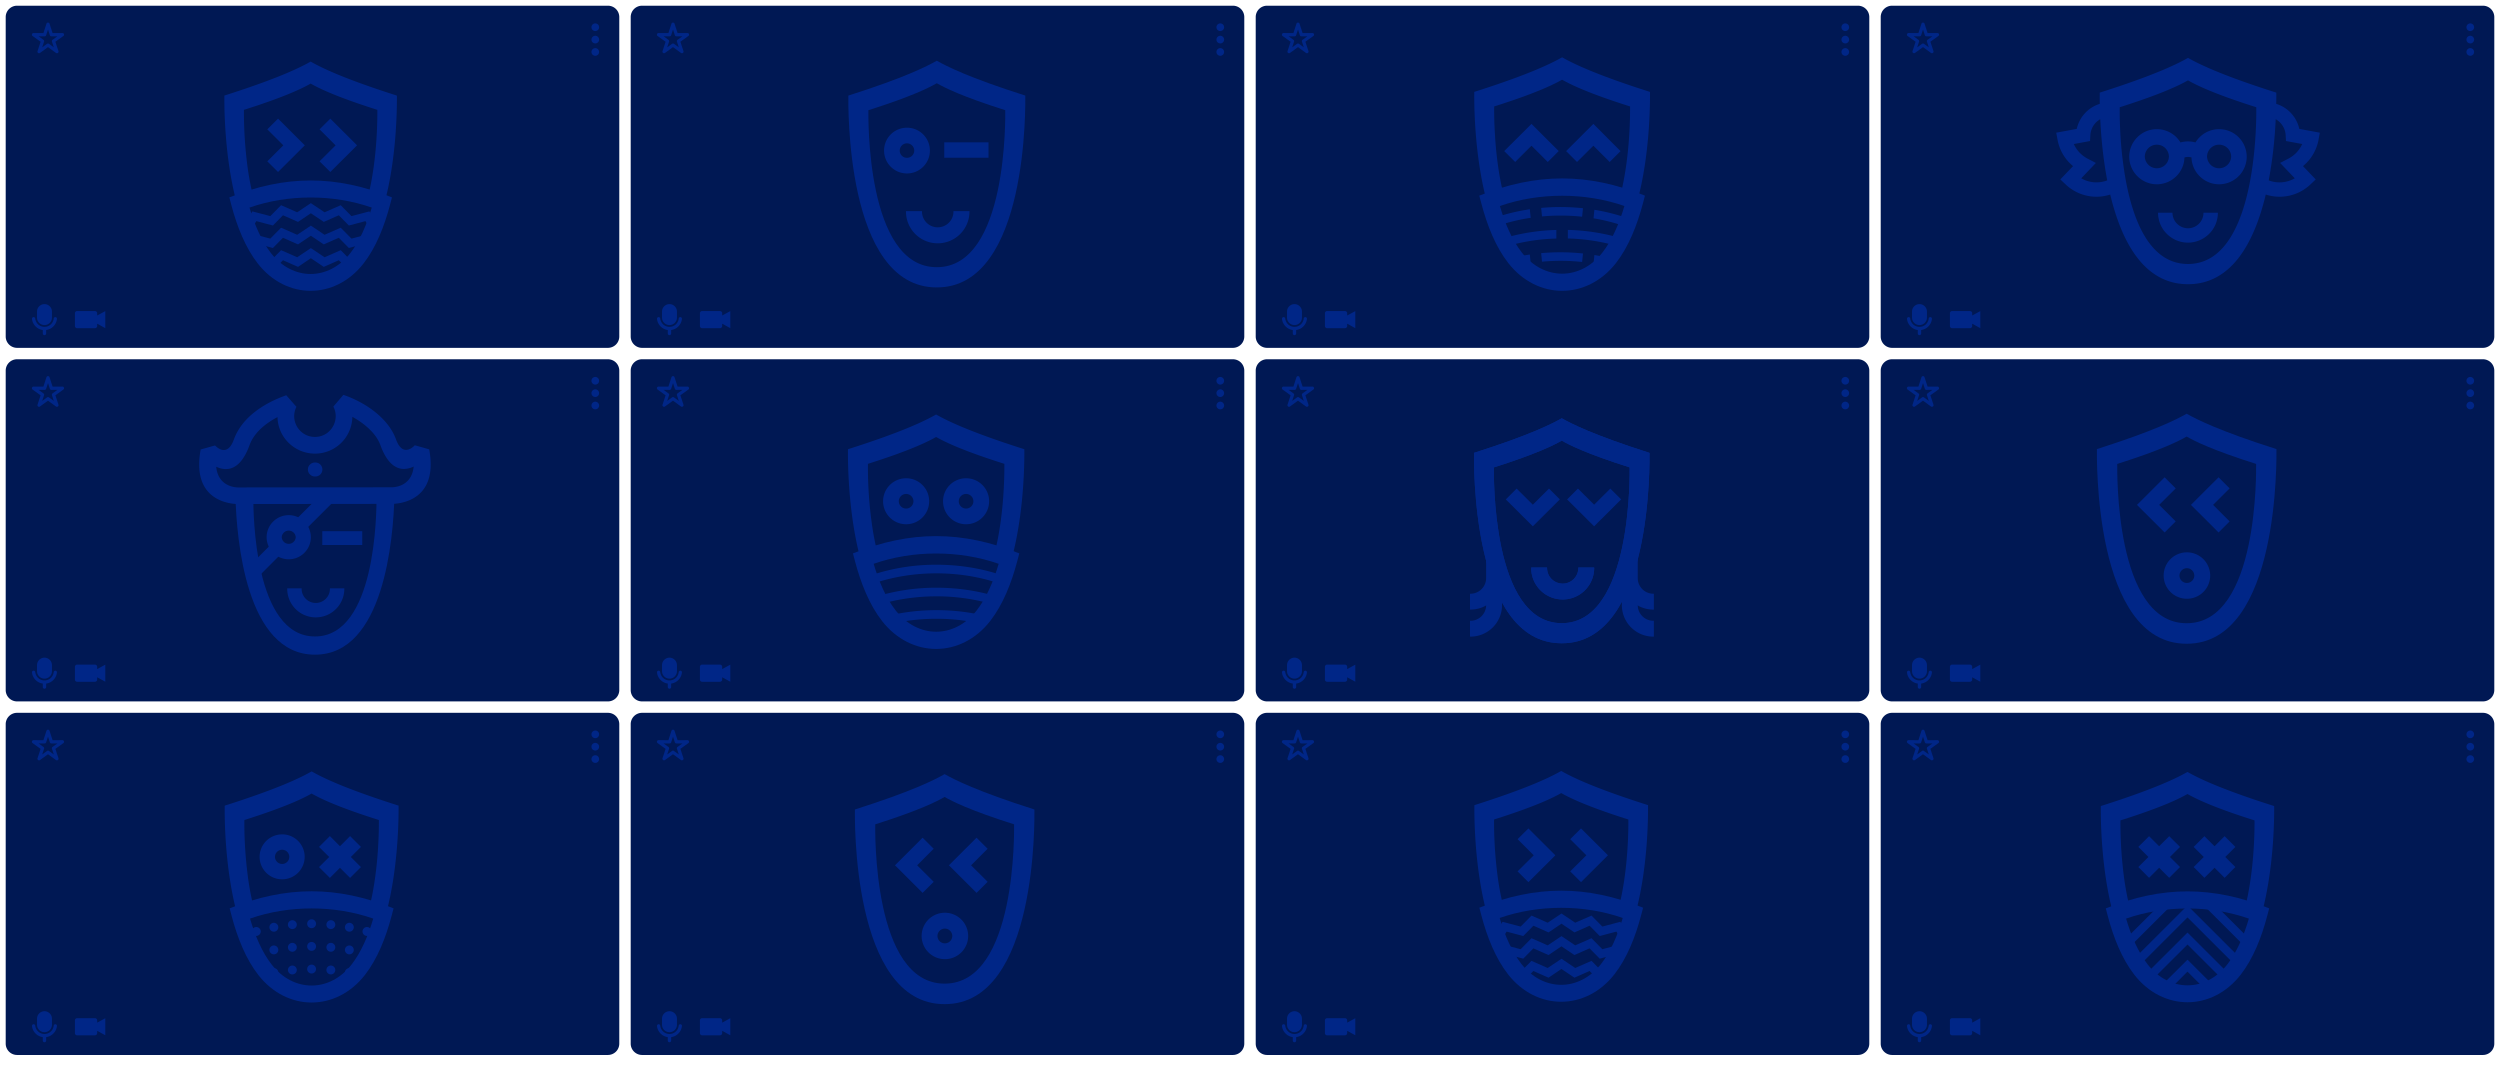 <svg version="1.1" id="Layer_1" xmlns="http://www.w3.org/2000/svg" x="0" y="0" width="2192" height="934" xml:space="preserve"><style>.st0,.st1{fill-rule:evenodd;clip-rule:evenodd;fill:#001854}.st1{fill:#002687}.st2{fill:#001854}.st3{fill:#002687}</style><path class="st0" d="M533.03 305H14.97A9.98 9.98 0 015 295.03V14.97C5 9.47 9.47 5 14.97 5h518.05a9.97 9.97 0 019.97 9.97v280.05a9.97 9.97 0 01-9.96 9.98z"/><path class="st1" d="M521.96 20.51c1.83 0 3.34 1.51 3.34 3.37s-1.52 3.34-3.34 3.34c-1.86 0-3.37-1.48-3.37-3.34s1.51-3.37 3.37-3.37zm0 21.69a3.37 3.37 0 013.34 3.37 3.35 3.35 0 01-3.34 3.34 3.35 3.35 0 01-3.37-3.34 3.38 3.38 0 013.37-3.37zm0-10.84c1.83 0 3.34 1.51 3.34 3.37s-1.52 3.34-3.34 3.34c-1.86 0-3.37-1.48-3.37-3.34s1.51-3.37 3.37-3.37z"/><path class="st2" d="M43.7 30.85l-1.6-4.99-1.6 4.88a1.42 1.42 0 01-1.37 1.11l-5.29-.03 4.2 3.05c.54.34.8 1 .6 1.63l-1.66 5.02 4.17-3.03a1.42 1.42 0 011.77-.09l4.26 3.11-1.6-4.94a1.4 1.4 0 01.49-1.68l4.26-3.08-5.12.03a1.45 1.45 0 01-1.51-.99z"/><path class="st3" d="M54.76 28.97L46.1 29l-2.63-8.11a1.38 1.38 0 00-.94-1.03 1.43 1.43 0 00-1.8.91L38.07 29l-8.52-.03c-.49-.03-.97.17-1.29.6-.46.63-.31 1.51.31 2h.03l7 5.05-2.66 8.13c-.2.43-.14.94.17 1.34.46.66 1.34.8 1.97.31l7-5.08 6.86 4.99c.37.34.91.46 1.4.29a1.4 1.4 0 00.91-1.8l-2.69-8.19 6.95-5.02c.4-.26.66-.68.66-1.2a1.4 1.4 0 00-1.41-1.42zm-8.69 5.94c-.54.4-.74 1.11-.49 1.68l1.6 4.94-4.26-3.11a1.41 1.41 0 00-1.77.09l-4.17 3.03 1.66-5.02c.2-.63-.06-1.28-.6-1.63l-4.2-3.05 5.29.03c.66 0 1.23-.49 1.37-1.11l1.6-4.88 1.6 4.99c.23.66.86 1.06 1.52 1l5.12-.03-4.27 3.07zM49.93 279.48v.03c0 .09 0 .14-.03.23a10.87 10.87 0 01-3.14 6.48 10.97 10.97 0 01-6.29 3.14v3.03c0 .8-.69 1.48-1.49 1.48s-1.46-.66-1.46-1.48v-3.03a10.97 10.97 0 01-6.29-3.14 10.94 10.94 0 01-3.17-6.48v-.26c0-.8.63-1.43 1.43-1.43.77 0 1.43.63 1.43 1.43a8.3 8.3 0 002.32 4.74 8.15 8.15 0 0013.84-4.74c0-.8.63-1.43 1.43-1.43.8 0 1.42.63 1.42 1.43zm-10.94-12.84c3.6 0 6.55 2.94 6.55 6.54v5.31a6.53 6.53 0 01-13.07 0v-5.31c0-3.6 2.94-6.54 6.52-6.54z"/><path class="st1" d="M67.65 272.73h15.58c1.09 0 1.97.88 1.97 1.94v1.97l7.12-3.85v14.93l-7.12-3.88v1.97c0 1.08-.89 1.97-1.97 1.97H67.65a1.97 1.97 0 01-1.97-1.97v-11.13c0-1.07.88-1.95 1.97-1.95z"/><path class="st0" d="M533.03 615H14.97A9.98 9.98 0 015 605.03V324.97a9.97 9.97 0 019.97-9.97h518.05a9.97 9.97 0 019.97 9.97v280.05a9.97 9.97 0 01-9.96 9.98z"/><path class="st1" d="M521.96 330.51a3.37 3.37 0 013.34 3.37 3.35 3.35 0 01-3.34 3.34 3.35 3.35 0 01-3.37-3.34 3.38 3.38 0 013.37-3.37zm0 21.69a3.37 3.37 0 013.34 3.37 3.35 3.35 0 01-3.34 3.34 3.35 3.35 0 01-3.37-3.34 3.38 3.38 0 013.37-3.37zm0-10.84a3.37 3.37 0 013.34 3.37 3.35 3.35 0 01-3.34 3.34 3.35 3.35 0 01-3.37-3.34 3.37 3.37 0 013.37-3.37z"/><path class="st2" d="M43.7 340.85l-1.6-4.99-1.6 4.88a1.42 1.42 0 01-1.37 1.11l-5.29-.03 4.2 3.05c.54.34.8 1 .6 1.63l-1.66 5.02 4.17-3.03a1.42 1.42 0 011.77-.09l4.26 3.11-1.6-4.94a1.4 1.4 0 01.49-1.68l4.26-3.08-5.12.03a1.45 1.45 0 01-1.51-.99z"/><path class="st3" d="M54.76 338.97l-8.66.03-2.63-8.11a1.38 1.38 0 00-.94-1.03 1.43 1.43 0 00-1.8.91L38.07 339l-8.52-.03c-.49-.03-.97.17-1.29.6-.46.63-.31 1.51.31 2h.03l7 5.05-2.66 8.13c-.2.43-.14.94.17 1.34.46.66 1.34.8 1.97.31l7-5.08 6.86 4.99c.37.34.91.46 1.4.29a1.4 1.4 0 00.91-1.8l-2.69-8.19 6.95-5.02c.4-.26.66-.68.66-1.2a1.4 1.4 0 00-1.41-1.42zm-8.69 5.94c-.54.4-.74 1.11-.49 1.68l1.6 4.94-4.26-3.11a1.41 1.41 0 00-1.77.09l-4.17 3.03 1.66-5.02c.2-.63-.06-1.28-.6-1.63l-4.2-3.05 5.29.03c.66 0 1.23-.49 1.37-1.11l1.6-4.88 1.6 4.99c.23.66.86 1.06 1.52 1l5.12-.03-4.27 3.07zM49.93 589.48v.03c0 .09 0 .14-.03.23a10.87 10.87 0 01-3.14 6.48 10.97 10.97 0 01-6.29 3.14v3.03c0 .8-.69 1.48-1.49 1.48s-1.46-.66-1.46-1.48v-3.03a10.97 10.97 0 01-6.29-3.14 10.94 10.94 0 01-3.17-6.48v-.26c0-.8.63-1.43 1.43-1.43.77 0 1.43.63 1.43 1.43a8.3 8.3 0 002.32 4.74 8.15 8.15 0 0013.84-4.74c0-.8.63-1.43 1.43-1.43.8 0 1.42.63 1.42 1.43zm-10.94-12.84c3.6 0 6.55 2.94 6.55 6.54v5.31a6.53 6.53 0 01-13.07 0v-5.31c0-3.6 2.94-6.54 6.52-6.54z"/><path class="st1" d="M67.65 582.73h15.58c1.09 0 1.97.88 1.97 1.94v1.97l7.12-3.85v14.93l-7.12-3.88v1.97c0 1.08-.89 1.97-1.97 1.97H67.65a1.97 1.97 0 01-1.97-1.97v-11.13c0-1.07.88-1.95 1.97-1.95z"/><path class="st0" d="M533.03 925H14.97A9.98 9.98 0 015 915.03V634.97a9.97 9.97 0 019.97-9.97h518.05a9.97 9.97 0 019.97 9.97v280.05a9.97 9.97 0 01-9.96 9.98z"/><path class="st1" d="M521.96 640.51a3.37 3.37 0 013.34 3.37 3.35 3.35 0 01-3.34 3.34 3.35 3.35 0 01-3.37-3.34 3.38 3.38 0 013.37-3.37zm0 21.69c1.83 0 3.34 1.51 3.34 3.37s-1.52 3.34-3.34 3.34c-1.86 0-3.37-1.48-3.37-3.34s1.51-3.37 3.37-3.37zm0-10.84c1.83 0 3.34 1.51 3.34 3.37s-1.52 3.34-3.34 3.34c-1.86 0-3.37-1.48-3.37-3.34s1.51-3.37 3.37-3.37z"/><path class="st2" d="M43.7 650.85l-1.6-4.99-1.6 4.88a1.42 1.42 0 01-1.37 1.11l-5.29-.03 4.2 3.05c.54.34.8 1 .6 1.63l-1.66 5.02 4.17-3.03a1.42 1.42 0 011.77-.09l4.26 3.11-1.6-4.94a1.4 1.4 0 01.49-1.68l4.26-3.08-5.12.03a1.45 1.45 0 01-1.51-.99z"/><path class="st3" d="M54.76 648.97l-8.66.03-2.63-8.11a1.38 1.38 0 00-.94-1.03 1.43 1.43 0 00-1.8.91L38.07 649l-8.52-.03c-.49-.03-.97.17-1.29.6-.46.63-.31 1.51.31 2h.03l7 5.05-2.66 8.13c-.2.43-.14.94.17 1.34.46.66 1.34.8 1.97.31l7-5.08 6.86 4.99c.37.34.91.46 1.4.29a1.4 1.4 0 00.91-1.8l-2.69-8.19 6.95-5.02c.4-.26.66-.68.66-1.2a1.4 1.4 0 00-1.41-1.42zm-8.69 5.94c-.54.4-.74 1.11-.49 1.68l1.6 4.94-4.26-3.11a1.41 1.41 0 00-1.77.09l-4.17 3.03 1.66-5.02c.2-.63-.06-1.28-.6-1.63l-4.2-3.05 5.29.03c.66 0 1.23-.49 1.37-1.11l1.6-4.88 1.6 4.99c.23.66.86 1.06 1.52 1l5.12-.03-4.27 3.07zM49.93 899.48v.03c0 .09 0 .14-.03.23a10.87 10.87 0 01-3.14 6.48 10.97 10.97 0 01-6.29 3.14v3.03c0 .8-.69 1.48-1.49 1.48s-1.46-.66-1.46-1.48v-3.03a10.97 10.97 0 01-6.29-3.14 10.94 10.94 0 01-3.17-6.48v-.26c0-.8.63-1.43 1.43-1.43.77 0 1.43.63 1.43 1.43a8.3 8.3 0 002.32 4.74 8.15 8.15 0 0013.84-4.74c0-.8.63-1.43 1.43-1.43.8 0 1.42.63 1.42 1.43zm-10.94-12.84c3.6 0 6.55 2.94 6.55 6.54v5.31a6.53 6.53 0 01-13.07 0v-5.31c0-3.6 2.94-6.54 6.52-6.54z"/><path class="st1" d="M67.65 892.73h15.58c1.09 0 1.97.88 1.97 1.94v1.97l7.12-3.85v14.93l-7.12-3.88v1.97c0 1.08-.89 1.97-1.97 1.97H67.65a1.97 1.97 0 01-1.97-1.97v-11.13c0-1.07.88-1.95 1.97-1.95z"/><path class="st0" d="M1081.03 305H562.97a9.97 9.97 0 01-9.97-9.97V14.97A9.97 9.97 0 01562.97 5h518.05a9.97 9.97 0 019.97 9.97v280.05a9.97 9.97 0 01-9.96 9.98z"/><path class="st1" d="M1069.96 20.51c1.83 0 3.34 1.51 3.34 3.37s-1.52 3.34-3.34 3.34c-1.86 0-3.37-1.48-3.37-3.34s1.51-3.37 3.37-3.37zm0 21.69a3.37 3.37 0 013.34 3.37 3.35 3.35 0 01-3.34 3.34 3.35 3.35 0 01-3.37-3.34 3.38 3.38 0 013.37-3.37zm0-10.84c1.83 0 3.34 1.51 3.34 3.37s-1.52 3.34-3.34 3.34c-1.86 0-3.37-1.48-3.37-3.34s1.51-3.37 3.37-3.37z"/><path class="st2" d="M591.7 30.85l-1.6-4.99-1.6 4.88a1.42 1.42 0 01-1.37 1.11l-5.29-.03 4.2 3.05c.54.34.8 1 .6 1.63l-1.66 5.02 4.17-3.03a1.42 1.42 0 011.77-.09l4.26 3.11-1.6-4.94a1.4 1.4 0 01.49-1.68l4.26-3.08-5.12.03a1.45 1.45 0 01-1.51-.99z"/><path class="st3" d="M602.76 28.97l-8.66.03-2.63-8.11a1.38 1.38 0 00-.94-1.03 1.43 1.43 0 00-1.8.91L586.07 29l-8.52-.03c-.49-.03-.97.17-1.29.6-.46.63-.31 1.51.31 2h.03l7 5.05-2.66 8.13c-.2.43-.14.94.17 1.34.46.66 1.34.8 1.97.31l7-5.08 6.86 4.99c.37.34.91.46 1.4.29a1.4 1.4 0 00.91-1.8l-2.69-8.19 6.95-5.02c.4-.26.66-.68.66-1.2a1.4 1.4 0 00-1.41-1.42zm-8.69 5.94c-.54.4-.74 1.11-.49 1.68l1.6 4.94-4.26-3.11a1.41 1.41 0 00-1.77.09l-4.17 3.03 1.66-5.02c.2-.63-.06-1.28-.6-1.63l-4.2-3.05 5.29.03c.66 0 1.23-.49 1.37-1.11l1.6-4.88 1.6 4.99c.23.66.86 1.06 1.52 1l5.12-.03-4.27 3.07zM597.93 279.48v.03c0 .09 0 .14-.03.23a10.87 10.87 0 01-3.14 6.48 10.97 10.97 0 01-6.29 3.14v3.03c0 .8-.69 1.48-1.49 1.48s-1.46-.66-1.46-1.48v-3.03a10.97 10.97 0 01-6.29-3.14 10.94 10.94 0 01-3.17-6.48v-.26c0-.8.63-1.43 1.43-1.43.77 0 1.43.63 1.43 1.43a8.3 8.3 0 002.32 4.74 8.15 8.15 0 0013.84-4.74c0-.8.63-1.43 1.43-1.43.8 0 1.42.63 1.42 1.43zm-10.94-12.84c3.6 0 6.55 2.94 6.55 6.54v5.31a6.53 6.53 0 01-13.07 0v-5.31c0-3.6 2.94-6.54 6.52-6.54z"/><path class="st1" d="M615.65 272.73h15.58c1.09 0 1.97.88 1.97 1.94v1.97l7.12-3.85v14.93l-7.12-3.88v1.97c0 1.08-.89 1.97-1.97 1.97h-15.58a1.97 1.97 0 01-1.97-1.97v-11.13c0-1.07.88-1.95 1.97-1.95z"/><path class="st0" d="M1081.03 615H562.97a9.97 9.97 0 01-9.97-9.97V324.97a9.97 9.97 0 019.97-9.97h518.05a9.97 9.97 0 019.97 9.97v280.05a9.97 9.97 0 01-9.96 9.98z"/><path class="st1" d="M1069.96 330.51a3.37 3.37 0 013.34 3.37 3.35 3.35 0 01-3.34 3.34 3.35 3.35 0 01-3.37-3.34 3.38 3.38 0 013.37-3.37zm0 21.69a3.37 3.37 0 013.34 3.37 3.35 3.35 0 01-3.34 3.34 3.35 3.35 0 01-3.37-3.34 3.38 3.38 0 013.37-3.37zm0-10.84a3.37 3.37 0 013.34 3.37 3.35 3.35 0 01-3.34 3.34 3.35 3.35 0 01-3.37-3.34 3.37 3.37 0 013.37-3.37z"/><path class="st2" d="M591.7 340.85l-1.6-4.99-1.6 4.88a1.42 1.42 0 01-1.37 1.11l-5.29-.03 4.2 3.05c.54.34.8 1 .6 1.63l-1.66 5.02 4.17-3.03a1.42 1.42 0 011.77-.09l4.26 3.11-1.6-4.94a1.4 1.4 0 01.49-1.68l4.26-3.08-5.12.03a1.45 1.45 0 01-1.51-.99z"/><path class="st3" d="M602.76 338.97l-8.66.03-2.63-8.11a1.38 1.38 0 00-.94-1.03 1.43 1.43 0 00-1.8.91l-2.66 8.22-8.52-.03c-.49-.03-.97.17-1.29.6-.46.63-.31 1.51.31 2h.03l7 5.05-2.66 8.13c-.2.43-.14.94.17 1.34.46.66 1.34.8 1.97.31l7-5.08 6.86 4.99c.37.34.91.46 1.4.29a1.4 1.4 0 00.91-1.8l-2.69-8.19 6.95-5.02c.4-.26.66-.68.66-1.2a1.4 1.4 0 00-1.41-1.41zm-8.69 5.94c-.54.4-.74 1.11-.49 1.68l1.6 4.94-4.26-3.11a1.41 1.41 0 00-1.77.09l-4.17 3.03 1.66-5.02c.2-.63-.06-1.28-.6-1.63l-4.2-3.05 5.29.03c.66 0 1.23-.49 1.37-1.11l1.6-4.88 1.6 4.99c.23.66.86 1.06 1.52 1l5.12-.03-4.27 3.07zM597.93 589.48v.03c0 .09 0 .14-.03.23a10.87 10.87 0 01-3.14 6.48 10.97 10.97 0 01-6.29 3.14v3.03c0 .8-.69 1.48-1.49 1.48s-1.46-.66-1.46-1.48v-3.03a10.97 10.97 0 01-6.29-3.14 10.94 10.94 0 01-3.17-6.48v-.26c0-.8.63-1.43 1.43-1.43.77 0 1.43.63 1.43 1.43a8.3 8.3 0 002.32 4.74 8.15 8.15 0 0013.84-4.74c0-.8.63-1.43 1.43-1.43.8 0 1.42.63 1.42 1.43zm-10.94-12.84c3.6 0 6.55 2.94 6.55 6.54v5.31a6.53 6.53 0 01-13.07 0v-5.31c0-3.6 2.94-6.54 6.52-6.54z"/><path class="st1" d="M615.65 582.73h15.58c1.09 0 1.97.88 1.97 1.94v1.97l7.12-3.85v14.93l-7.12-3.88v1.97c0 1.08-.89 1.97-1.97 1.97h-15.58a1.97 1.97 0 01-1.97-1.97v-11.13c0-1.07.88-1.95 1.97-1.95z"/><path class="st0" d="M1081.03 925H562.97a9.97 9.97 0 01-9.97-9.97V634.97a9.97 9.97 0 019.97-9.97h518.05a9.97 9.97 0 019.97 9.97v280.05a9.97 9.97 0 01-9.96 9.98z"/><path class="st1" d="M1069.96 640.51a3.37 3.37 0 013.34 3.37 3.35 3.35 0 01-3.34 3.34 3.35 3.35 0 01-3.37-3.34 3.38 3.38 0 013.37-3.37zm0 21.69c1.83 0 3.34 1.51 3.34 3.37s-1.52 3.34-3.34 3.34c-1.86 0-3.37-1.48-3.37-3.34s1.51-3.37 3.37-3.37zm0-10.84c1.83 0 3.34 1.51 3.34 3.37s-1.52 3.34-3.34 3.34c-1.86 0-3.37-1.48-3.37-3.34s1.51-3.37 3.37-3.37z"/><path class="st2" d="M591.7 650.85l-1.6-4.99-1.6 4.88a1.42 1.42 0 01-1.37 1.11l-5.29-.03 4.2 3.05c.54.34.8 1 .6 1.63l-1.66 5.02 4.17-3.03a1.42 1.42 0 011.77-.09l4.26 3.11-1.6-4.94a1.4 1.4 0 01.49-1.68l4.26-3.08-5.12.03a1.45 1.45 0 01-1.51-.99z"/><path class="st3" d="M602.76 648.97l-8.66.03-2.63-8.11a1.38 1.38 0 00-.94-1.03 1.43 1.43 0 00-1.8.91l-2.66 8.22-8.52-.03c-.49-.03-.97.17-1.29.6-.46.63-.31 1.51.31 2h.03l7 5.05-2.66 8.13c-.2.43-.14.94.17 1.34.46.66 1.34.8 1.97.31l7-5.08 6.86 4.99c.37.34.91.46 1.4.29a1.4 1.4 0 00.91-1.8l-2.69-8.19 6.95-5.02c.4-.26.66-.68.66-1.2a1.4 1.4 0 00-1.41-1.41zm-8.69 5.94c-.54.4-.74 1.11-.49 1.68l1.6 4.94-4.26-3.11a1.41 1.41 0 00-1.77.09l-4.17 3.03 1.66-5.02c.2-.63-.06-1.28-.6-1.63l-4.2-3.05 5.29.03c.66 0 1.23-.49 1.37-1.11l1.6-4.88 1.6 4.99c.23.66.86 1.06 1.52 1l5.12-.03-4.27 3.07zM597.93 899.48v.03c0 .09 0 .14-.03.23a10.87 10.87 0 01-3.14 6.48 10.97 10.97 0 01-6.29 3.14v3.03c0 .8-.69 1.48-1.49 1.48s-1.46-.66-1.46-1.48v-3.03a10.97 10.97 0 01-6.29-3.14 10.94 10.94 0 01-3.17-6.48v-.26c0-.8.63-1.43 1.43-1.43.77 0 1.43.63 1.43 1.43a8.3 8.3 0 002.32 4.74 8.15 8.15 0 0013.84-4.74c0-.8.63-1.43 1.43-1.43.8 0 1.42.63 1.42 1.43zm-10.94-12.84c3.6 0 6.55 2.94 6.55 6.54v5.31a6.53 6.53 0 01-13.07 0v-5.31c0-3.6 2.94-6.54 6.52-6.54z"/><path class="st1" d="M615.65 892.73h15.58c1.09 0 1.97.88 1.97 1.94v1.97l7.12-3.85v14.93l-7.12-3.88v1.97c0 1.08-.89 1.97-1.97 1.97h-15.58a1.97 1.97 0 01-1.97-1.97v-11.13c0-1.07.88-1.95 1.97-1.95z"/><path class="st0" d="M1629.03 305h-518.05a9.97 9.97 0 01-9.97-9.97V14.97a9.97 9.97 0 019.97-9.97h518.05a9.97 9.97 0 019.97 9.97v280.05a9.98 9.98 0 01-9.97 9.98z"/><path class="st1" d="M1617.96 20.51c1.83 0 3.34 1.51 3.34 3.37s-1.52 3.34-3.34 3.34c-1.86 0-3.37-1.48-3.37-3.34s1.51-3.37 3.37-3.37zm0 21.69a3.37 3.37 0 013.34 3.37 3.35 3.35 0 01-3.34 3.34 3.35 3.35 0 01-3.37-3.34 3.38 3.38 0 013.37-3.37zm0-10.84c1.83 0 3.34 1.51 3.34 3.37s-1.52 3.34-3.34 3.34c-1.86 0-3.37-1.48-3.37-3.34s1.51-3.37 3.37-3.37z"/><path class="st2" d="M1139.7 30.85l-1.6-4.99-1.6 4.88a1.42 1.42 0 01-1.37 1.11l-5.29-.03 4.2 3.05c.54.34.8 1 .6 1.63l-1.66 5.02 4.17-3.03a1.42 1.42 0 011.77-.09l4.26 3.11-1.6-4.94a1.4 1.4 0 01.49-1.68l4.26-3.08-5.12.03a1.45 1.45 0 01-1.51-.99z"/><path class="st3" d="M1150.76 28.97l-8.66.03-2.63-8.11a1.38 1.38 0 00-.94-1.03 1.43 1.43 0 00-1.8.91l-2.66 8.22-8.52-.03c-.49-.03-.97.17-1.29.6-.46.63-.31 1.51.31 2h.03l7 5.05-2.66 8.13c-.2.43-.14.94.17 1.34.46.66 1.34.8 1.97.31l7-5.08 6.86 4.99c.37.34.91.46 1.4.29a1.4 1.4 0 00.91-1.8l-2.69-8.19 6.95-5.02c.4-.26.66-.68.66-1.2a1.4 1.4 0 00-1.41-1.41zm-8.69 5.94c-.54.4-.74 1.11-.49 1.68l1.6 4.94-4.26-3.11a1.41 1.41 0 00-1.77.09l-4.17 3.03 1.66-5.02c.2-.63-.06-1.28-.6-1.63l-4.2-3.05 5.29.03c.66 0 1.23-.49 1.37-1.11l1.6-4.88 1.6 4.99c.23.66.86 1.06 1.52 1l5.12-.03-4.27 3.07zM1145.93 279.48v.03c0 .09 0 .14-.03.23a10.87 10.87 0 01-3.14 6.48 10.97 10.97 0 01-6.29 3.14v3.03c0 .8-.69 1.48-1.49 1.48s-1.46-.66-1.46-1.48v-3.03a10.97 10.97 0 01-6.29-3.14 10.94 10.94 0 01-3.17-6.48v-.26c0-.8.63-1.43 1.43-1.43.77 0 1.43.63 1.43 1.43a8.3 8.3 0 002.32 4.74 8.15 8.15 0 0013.84-4.74c0-.8.63-1.43 1.43-1.43.8 0 1.42.63 1.42 1.43zm-10.94-12.84c3.6 0 6.55 2.94 6.55 6.54v5.31a6.53 6.53 0 01-13.07 0v-5.31c0-3.6 2.94-6.54 6.52-6.54z"/><path class="st1" d="M1163.65 272.73h15.58c1.09 0 1.97.88 1.97 1.94v1.97l7.12-3.85v14.93l-7.12-3.88v1.97c0 1.08-.89 1.97-1.97 1.97h-15.58a1.97 1.97 0 01-1.97-1.97v-11.13c0-1.07.88-1.95 1.97-1.95z"/><path class="st0" d="M1629.03 615h-518.05a9.97 9.97 0 01-9.97-9.97V324.97a9.97 9.97 0 019.97-9.97h518.05a9.97 9.97 0 019.97 9.97v280.05a9.98 9.98 0 01-9.97 9.98z"/><path class="st1" d="M1617.96 330.51a3.37 3.37 0 013.34 3.37 3.35 3.35 0 01-3.34 3.34 3.35 3.35 0 01-3.37-3.34 3.38 3.38 0 013.37-3.37zm0 21.69a3.37 3.37 0 013.34 3.37 3.35 3.35 0 01-3.34 3.34 3.35 3.35 0 01-3.37-3.34 3.38 3.38 0 013.37-3.37zm0-10.84a3.37 3.37 0 013.34 3.37 3.35 3.35 0 01-3.34 3.34 3.35 3.35 0 01-3.37-3.34 3.37 3.37 0 013.37-3.37z"/><path class="st2" d="M1139.7 340.85l-1.6-4.99-1.6 4.88a1.42 1.42 0 01-1.37 1.11l-5.29-.03 4.2 3.05c.54.34.8 1 .6 1.63l-1.66 5.02 4.17-3.03a1.42 1.42 0 011.77-.09l4.26 3.11-1.6-4.94a1.4 1.4 0 01.49-1.68l4.26-3.08-5.12.03a1.45 1.45 0 01-1.51-.99z"/><path class="st3" d="M1150.76 338.97l-8.66.03-2.63-8.11a1.38 1.38 0 00-.94-1.03 1.43 1.43 0 00-1.8.91l-2.66 8.22-8.52-.03c-.49-.03-.97.17-1.29.6-.46.63-.31 1.51.31 2h.03l7 5.05-2.66 8.13c-.2.43-.14.94.17 1.34.46.66 1.34.8 1.97.31l7-5.08 6.86 4.99c.37.34.91.46 1.4.29a1.4 1.4 0 00.91-1.8l-2.69-8.19 6.95-5.02c.4-.26.66-.68.66-1.2a1.4 1.4 0 00-1.41-1.41zm-8.69 5.94c-.54.4-.74 1.11-.49 1.68l1.6 4.94-4.26-3.11a1.41 1.41 0 00-1.77.09l-4.17 3.03 1.66-5.02c.2-.63-.06-1.28-.6-1.63l-4.2-3.05 5.29.03c.66 0 1.23-.49 1.37-1.11l1.6-4.88 1.6 4.99c.23.66.86 1.06 1.52 1l5.12-.03-4.27 3.07zM1145.93 589.48v.03c0 .09 0 .14-.03.23a10.87 10.87 0 01-3.14 6.48 10.97 10.97 0 01-6.29 3.14v3.03c0 .8-.69 1.48-1.49 1.48s-1.46-.66-1.46-1.48v-3.03a10.97 10.97 0 01-6.29-3.14 10.94 10.94 0 01-3.17-6.48v-.26c0-.8.63-1.43 1.43-1.43.77 0 1.43.63 1.43 1.43a8.3 8.3 0 002.32 4.74 8.15 8.15 0 0013.84-4.74c0-.8.63-1.43 1.43-1.43.8 0 1.42.63 1.42 1.43zm-10.94-12.84c3.6 0 6.55 2.94 6.55 6.54v5.31a6.53 6.53 0 01-13.07 0v-5.31c0-3.6 2.94-6.54 6.52-6.54z"/><path class="st1" d="M1163.65 582.73h15.58c1.09 0 1.97.88 1.97 1.94v1.97l7.12-3.85v14.93l-7.12-3.88v1.97c0 1.08-.89 1.97-1.97 1.97h-15.58a1.97 1.97 0 01-1.97-1.97v-11.13c0-1.07.88-1.95 1.97-1.95z"/><path class="st0" d="M1629.03 925h-518.05a9.97 9.97 0 01-9.97-9.97V634.97a9.97 9.97 0 019.97-9.97h518.05a9.97 9.97 0 019.97 9.97v280.05a9.98 9.98 0 01-9.97 9.98z"/><path class="st1" d="M1617.96 640.51a3.37 3.37 0 013.34 3.37 3.35 3.35 0 01-3.34 3.34 3.35 3.35 0 01-3.37-3.34 3.38 3.38 0 013.37-3.37zm0 21.69c1.83 0 3.34 1.51 3.34 3.37s-1.52 3.34-3.34 3.34c-1.86 0-3.37-1.48-3.37-3.34s1.51-3.37 3.37-3.37zm0-10.84c1.83 0 3.34 1.51 3.34 3.37s-1.52 3.34-3.34 3.34c-1.86 0-3.37-1.48-3.37-3.34s1.51-3.37 3.37-3.37z"/><path class="st2" d="M1139.7 650.85l-1.6-4.99-1.6 4.88a1.42 1.42 0 01-1.37 1.11l-5.29-.03 4.2 3.05c.54.34.8 1 .6 1.63l-1.66 5.02 4.17-3.03a1.42 1.42 0 011.77-.09l4.26 3.11-1.6-4.94a1.4 1.4 0 01.49-1.68l4.26-3.08-5.12.03a1.45 1.45 0 01-1.51-.99z"/><path class="st3" d="M1150.76 648.97l-8.66.03-2.63-8.11a1.38 1.38 0 00-.94-1.03 1.43 1.43 0 00-1.8.91l-2.66 8.22-8.52-.03c-.49-.03-.97.17-1.29.6-.46.63-.31 1.51.31 2h.03l7 5.05-2.66 8.13c-.2.43-.14.94.17 1.34.46.66 1.34.8 1.97.31l7-5.08 6.86 4.99c.37.34.91.46 1.4.29a1.4 1.4 0 00.91-1.8l-2.69-8.19 6.95-5.02c.4-.26.66-.68.66-1.2a1.4 1.4 0 00-1.41-1.41zm-8.69 5.94c-.54.4-.74 1.11-.49 1.68l1.6 4.94-4.26-3.11a1.41 1.41 0 00-1.77.09l-4.17 3.03 1.66-5.02c.2-.63-.06-1.28-.6-1.63l-4.2-3.05 5.29.03c.66 0 1.23-.49 1.37-1.11l1.6-4.88 1.6 4.99c.23.66.86 1.06 1.52 1l5.12-.03-4.27 3.07zM1145.93 899.48v.03c0 .09 0 .14-.03.23a10.87 10.87 0 01-3.14 6.48 10.97 10.97 0 01-6.29 3.14v3.03c0 .8-.69 1.48-1.49 1.48s-1.46-.66-1.46-1.48v-3.03a10.97 10.97 0 01-6.29-3.14 10.94 10.94 0 01-3.17-6.48v-.26c0-.8.63-1.43 1.43-1.43.77 0 1.43.63 1.43 1.43a8.3 8.3 0 002.32 4.74 8.15 8.15 0 0013.84-4.74c0-.8.63-1.43 1.43-1.43.8 0 1.42.63 1.42 1.43zm-10.94-12.84c3.6 0 6.55 2.94 6.55 6.54v5.31a6.53 6.53 0 01-13.07 0v-5.31c0-3.6 2.94-6.54 6.52-6.54z"/><path class="st1" d="M1163.65 892.73h15.58c1.09 0 1.97.88 1.97 1.94v1.97l7.12-3.85v14.93l-7.12-3.88v1.97c0 1.08-.89 1.97-1.97 1.97h-15.58a1.97 1.97 0 01-1.97-1.97v-11.13c0-1.07.88-1.95 1.97-1.95z"/><path class="st0" d="M2177.03 305h-518.05a9.97 9.97 0 01-9.97-9.97V14.97a9.97 9.97 0 019.97-9.97h518.05a9.97 9.97 0 019.97 9.97v280.05a9.98 9.98 0 01-9.97 9.98z"/><path class="st1" d="M2165.96 20.51c1.83 0 3.34 1.51 3.34 3.37s-1.52 3.34-3.34 3.34c-1.86 0-3.37-1.48-3.37-3.34s1.51-3.37 3.37-3.37zm0 21.69a3.37 3.37 0 013.34 3.37 3.35 3.35 0 01-3.34 3.34 3.35 3.35 0 01-3.37-3.34 3.38 3.38 0 013.37-3.37zm0-10.84c1.83 0 3.34 1.51 3.34 3.37s-1.52 3.34-3.34 3.34c-1.86 0-3.37-1.48-3.37-3.34s1.51-3.37 3.37-3.37z"/><path class="st2" d="M1687.7 30.85l-1.6-4.99-1.6 4.88a1.42 1.42 0 01-1.37 1.11l-5.29-.03 4.2 3.05c.54.34.8 1 .6 1.63l-1.66 5.02 4.17-3.03a1.42 1.42 0 011.77-.09l4.26 3.11-1.6-4.94a1.4 1.4 0 01.49-1.68l4.26-3.08-5.12.03a1.45 1.45 0 01-1.51-.99z"/><path class="st3" d="M1698.76 28.97l-8.66.03-2.63-8.11a1.38 1.38 0 00-.94-1.03 1.43 1.43 0 00-1.8.91l-2.66 8.22-8.52-.03c-.49-.03-.97.17-1.29.6-.46.63-.31 1.51.31 2h.03l7 5.05-2.66 8.13c-.2.43-.14.94.17 1.34.46.66 1.34.8 1.97.31l7-5.08 6.86 4.99c.37.34.91.46 1.4.29a1.4 1.4 0 00.91-1.8l-2.69-8.19 6.95-5.02c.4-.26.66-.68.66-1.2a1.4 1.4 0 00-1.41-1.41zm-8.69 5.94c-.54.4-.74 1.11-.49 1.68l1.6 4.94-4.26-3.11a1.41 1.41 0 00-1.77.09l-4.17 3.03 1.66-5.02c.2-.63-.06-1.28-.6-1.63l-4.2-3.05 5.29.03c.66 0 1.23-.49 1.37-1.11l1.6-4.88 1.6 4.99c.23.66.86 1.06 1.52 1l5.12-.03-4.27 3.07zM1693.93 279.48v.03c0 .09 0 .14-.03.23a10.87 10.87 0 01-3.14 6.48 10.97 10.97 0 01-6.29 3.14v3.03c0 .8-.69 1.48-1.49 1.48s-1.46-.66-1.46-1.48v-3.03a10.97 10.97 0 01-6.29-3.14 10.94 10.94 0 01-3.17-6.48v-.26c0-.8.63-1.43 1.43-1.43.77 0 1.43.63 1.43 1.43a8.3 8.3 0 002.32 4.74 8.15 8.15 0 0013.84-4.74c0-.8.63-1.43 1.43-1.43.8 0 1.42.63 1.42 1.43zm-10.94-12.84c3.6 0 6.55 2.94 6.55 6.54v5.31a6.53 6.53 0 01-13.07 0v-5.31c0-3.6 2.94-6.54 6.52-6.54z"/><path class="st1" d="M1711.65 272.73h15.58c1.09 0 1.97.88 1.97 1.94v1.97l7.12-3.85v14.93l-7.12-3.88v1.97c0 1.08-.89 1.97-1.97 1.97h-15.58a1.97 1.97 0 01-1.97-1.97v-11.13c0-1.07.88-1.95 1.97-1.95z"/><path class="st0" d="M2177.03 615h-518.05a9.97 9.97 0 01-9.97-9.97V324.97a9.97 9.97 0 019.97-9.97h518.05a9.97 9.97 0 019.97 9.97v280.05a9.98 9.98 0 01-9.97 9.98z"/><path class="st1" d="M2165.96 330.51a3.37 3.37 0 013.34 3.37 3.35 3.35 0 01-3.34 3.34 3.35 3.35 0 01-3.37-3.34 3.38 3.38 0 013.37-3.37zm0 21.69a3.37 3.37 0 013.34 3.37 3.35 3.35 0 01-3.34 3.34 3.35 3.35 0 01-3.37-3.34 3.38 3.38 0 013.37-3.37zm0-10.84a3.37 3.37 0 013.34 3.37 3.35 3.35 0 01-3.34 3.34 3.35 3.35 0 01-3.37-3.34 3.37 3.37 0 013.37-3.37z"/><path class="st2" d="M1687.7 340.85l-1.6-4.99-1.6 4.88a1.42 1.42 0 01-1.37 1.11l-5.29-.03 4.2 3.05c.54.34.8 1 .6 1.63l-1.66 5.02 4.17-3.03a1.42 1.42 0 011.77-.09l4.26 3.11-1.6-4.94a1.4 1.4 0 01.49-1.68l4.26-3.08-5.12.03a1.45 1.45 0 01-1.51-.99z"/><path class="st3" d="M1698.76 338.97l-8.66.03-2.63-8.11a1.38 1.38 0 00-.94-1.03 1.43 1.43 0 00-1.8.91l-2.66 8.22-8.52-.03c-.49-.03-.97.17-1.29.6-.46.63-.31 1.51.31 2h.03l7 5.05-2.66 8.13c-.2.43-.14.94.17 1.34.46.66 1.34.8 1.97.31l7-5.08 6.86 4.99c.37.34.91.46 1.4.29a1.4 1.4 0 00.91-1.8l-2.69-8.19 6.95-5.02c.4-.26.66-.68.66-1.2a1.4 1.4 0 00-1.41-1.41zm-8.69 5.94c-.54.4-.74 1.11-.49 1.68l1.6 4.94-4.26-3.11a1.41 1.41 0 00-1.77.09l-4.17 3.03 1.66-5.02c.2-.63-.06-1.28-.6-1.63l-4.2-3.05 5.29.03c.66 0 1.23-.49 1.37-1.11l1.6-4.88 1.6 4.99c.23.66.86 1.06 1.52 1l5.12-.03-4.27 3.07zM1693.93 589.48v.03c0 .09 0 .14-.03.23a10.87 10.87 0 01-3.14 6.48 10.97 10.97 0 01-6.29 3.14v3.03c0 .8-.69 1.48-1.49 1.48s-1.46-.66-1.46-1.48v-3.03a10.97 10.97 0 01-6.29-3.14 10.94 10.94 0 01-3.17-6.48v-.26c0-.8.63-1.43 1.43-1.43.77 0 1.43.63 1.43 1.43a8.3 8.3 0 002.32 4.74 8.15 8.15 0 0013.84-4.74c0-.8.63-1.43 1.43-1.43.8 0 1.42.63 1.42 1.43zm-10.94-12.84c3.6 0 6.55 2.94 6.55 6.54v5.31a6.53 6.53 0 01-13.07 0v-5.31c0-3.6 2.94-6.54 6.52-6.54z"/><path class="st1" d="M1711.65 582.73h15.58c1.09 0 1.97.88 1.97 1.94v1.97l7.12-3.85v14.93l-7.12-3.88v1.97c0 1.08-.89 1.97-1.97 1.97h-15.58a1.97 1.97 0 01-1.97-1.97v-11.13c0-1.07.88-1.95 1.97-1.95z"/><path class="st0" d="M2177.03 925h-518.05a9.97 9.97 0 01-9.97-9.97V634.97a9.97 9.97 0 019.97-9.97h518.05a9.97 9.97 0 019.97 9.97v280.05a9.98 9.98 0 01-9.97 9.98z"/><path class="st1" d="M2165.96 640.51a3.37 3.37 0 013.34 3.37 3.35 3.35 0 01-3.34 3.34 3.35 3.35 0 01-3.37-3.34 3.38 3.38 0 013.37-3.37zm0 21.69c1.83 0 3.34 1.51 3.34 3.37s-1.52 3.34-3.34 3.34c-1.86 0-3.37-1.48-3.37-3.34s1.51-3.37 3.37-3.37zm0-10.84c1.83 0 3.34 1.51 3.34 3.37s-1.52 3.34-3.34 3.34c-1.86 0-3.37-1.48-3.37-3.34s1.51-3.37 3.37-3.37z"/><path class="st2" d="M1687.7 650.85l-1.6-4.99-1.6 4.88a1.42 1.42 0 01-1.37 1.11l-5.29-.03 4.2 3.05c.54.34.8 1 .6 1.63l-1.66 5.02 4.17-3.03a1.42 1.42 0 011.77-.09l4.26 3.11-1.6-4.94a1.4 1.4 0 01.49-1.68l4.26-3.08-5.12.03a1.45 1.45 0 01-1.51-.99z"/><path class="st3" d="M1698.76 648.97l-8.66.03-2.63-8.11a1.38 1.38 0 00-.94-1.03 1.43 1.43 0 00-1.8.91l-2.66 8.22-8.52-.03c-.49-.03-.97.17-1.29.6-.46.63-.31 1.51.31 2h.03l7 5.05-2.66 8.13c-.2.43-.14.94.17 1.34.46.66 1.34.8 1.97.31l7-5.08 6.86 4.99c.37.34.91.46 1.4.29a1.4 1.4 0 00.91-1.8l-2.69-8.19 6.95-5.02c.4-.26.66-.68.66-1.2a1.4 1.4 0 00-1.41-1.41zm-8.69 5.94c-.54.4-.74 1.11-.49 1.68l1.6 4.94-4.26-3.11a1.41 1.41 0 00-1.77.09l-4.17 3.03 1.66-5.02c.2-.63-.06-1.28-.6-1.63l-4.2-3.05 5.29.03c.66 0 1.23-.49 1.37-1.11l1.6-4.88 1.6 4.99c.23.66.86 1.06 1.52 1l5.12-.03-4.27 3.07zM1693.93 899.48v.03c0 .09 0 .14-.03.23a10.87 10.87 0 01-3.14 6.48 10.97 10.97 0 01-6.29 3.14v3.03c0 .8-.69 1.48-1.49 1.48s-1.46-.66-1.46-1.48v-3.03a10.97 10.97 0 01-6.29-3.14 10.94 10.94 0 01-3.17-6.48v-.26c0-.8.63-1.43 1.43-1.43.77 0 1.43.63 1.43 1.43a8.3 8.3 0 002.32 4.74 8.15 8.15 0 0013.84-4.74c0-.8.63-1.43 1.43-1.43.8 0 1.42.63 1.42 1.43zm-10.94-12.84c3.6 0 6.55 2.94 6.55 6.54v5.31a6.53 6.53 0 01-13.07 0v-5.31c0-3.6 2.94-6.54 6.52-6.54z"/><path class="st1" d="M1711.65 892.73h15.58c1.09 0 1.97.88 1.97 1.94v1.97l7.12-3.85v14.93l-7.12-3.88v1.97c0 1.08-.89 1.97-1.97 1.97h-15.58a1.97 1.97 0 01-1.97-1.97v-11.13c0-1.07.88-1.95 1.97-1.95z"/><g><path class="st1" d="M196.74 83.77c0 3.01-.89 52.15 11.26 95.87l.84-.15c.49-.15.99-.3 1.48-.39.64-.25 1.23-.39 1.88-.54.59-.15 1.14-.3 1.68-.39.69-.25 1.43-.49 2.17-.64.79-.3 1.58-.49 2.42-.64.69-.25 1.38-.39 2.12-.54.74-.25 1.48-.39 2.27-.64a241.73 241.73 0 01-6.07-31.35 366.73 366.73 0 01-2.17-22.67c-.89-14.2-.74-24.25-.74-25.38 37.72-11.93 52.04-19.37 58.51-23.02 6.47 3.65 20.79 11.09 58.46 23.02 0 2.32.69 42.14-8.59 77.78 3.41-.05 6.52.89 9.28 2.91.99.54 1.93.99 2.86 1.63l.39.3c.64.3 1.23.59 1.83.89 12.24-43.72 11.36-93.01 11.36-96.01-48.74-15.52-67.26-25.08-75.6-29.81-8.4 4.73-26.91 14.29-75.64 29.77z"/><path class="st3" d="M218.76 182c4.49 15.23 10.62 29.38 18.86 39.97 19.01 24.35 50.46 24.35 69.52 0 8.25-10.6 14.32-24.74 18.81-39.97-33.63-11.78-73.52-11.78-107.19 0zm124.91-8.92l-1.63 6.26c-5.09 19.37-12.49 37.85-23.3 51.7-24.93 31.94-67.84 31.94-92.72 0-10.81-13.85-18.22-32.33-23.3-51.7l-1.63-6.26c49.22-19.81 93.55-19.76 142.58 0z"/><path class="st3" d="M274.65 179.49l9.92 6.65 14.17-6.21 9.43 9.56 15.7-4.14 6.47 10.7.54-.05c-.54 2.42-.49 4.98.2 7.39l-4.59.54-6.07-10.05-14.52 3.84-8.84-8.97-13.18 5.82-11.31-7.59-11.26 7.59-13.18-5.82-8.84 8.97-14.52-3.84-6.07 10.05-6.27-.74c.25-2.56-.15-5.18-1.18-7.54l3.55.39 6.47-10.7 15.75 4.14 9.43-9.56 14.12 6.21 12-8.03 2.08 1.39z"/><path class="st3" d="M274.65 199.21l9.92 6.65 14.17-6.21 9.43 9.56 15.7-4.14 3.41 5.62a15.58 15.58 0 00-4.84 6.26l-2.02-3.35-14.52 3.84-8.84-8.97-13.18 5.82-11.31-7.59-11.26 7.59-13.18-5.82-8.84 8.97-14.52-3.84-2.72 4.53a14.87 14.87 0 00-3.8-7.98l3.01-5.08 15.75 4.14 9.43-9.56 14.12 6.21 12-8.03 2.09 1.38z"/><path class="st3" d="M274.65 218.92l9.92 6.65 14.17-6.21 9.43 9.56 2.57-.69a14.59 14.59 0 00-.2 7.69l-4.64 1.23-8.84-8.97-13.18 5.82-11.31-7.59-11.25 7.59-13.18-5.82-8.84 8.97-7.21-1.92c-.05-1.23-.3-2.42-.64-3.55-.25-1.63-.74-3.2-1.43-4.63l7.01 1.87 9.43-9.56 14.12 6.21 12-8.03 2.07 1.38z"/><path class="st1" d="M234.36 141.44l9.43 9.36 23.45-23.36-23.45-23.41-9.43 9.36 14.07 14.05zM280.18 141.44l9.43 9.36 23.45-23.36-23.45-23.41-9.43 9.36 14.07 14.05z"/></g><g><path class="st1" d="M1292.74 705.97c0 3.03-.89 52.5 11.33 96.51l.84-.15c.5-.15.99-.3 1.49-.4.65-.25 1.24-.4 1.89-.55.6-.15 1.14-.3 1.69-.4.7-.25 1.44-.5 2.19-.65.8-.3 1.59-.5 2.44-.65.7-.25 1.39-.4 2.14-.55.75-.25 1.49-.4 2.29-.65a243.6 243.6 0 01-6.11-31.56 381 381 0 01-2.19-22.83c-.89-14.29-.75-24.41-.75-25.55 37.97-12.01 52.39-19.5 58.9-23.17 6.51 3.67 20.93 11.16 58.85 23.17 0 2.33.7 42.43-8.65 78.3a15 15 0 019.34 2.93c.99.55 1.94.99 2.88 1.64l.4.3c.65.3 1.24.6 1.84.89 12.33-44.01 11.43-93.63 11.43-96.66-49.06-15.58-67.7-25.21-76.1-29.97-8.44 4.79-27.08 14.42-76.14 30z"/><path class="st3" d="M1314.91 804.87c4.52 15.33 10.69 29.57 18.99 40.24 19.14 24.51 50.8 24.51 69.98 0 8.3-10.67 14.41-24.91 18.94-40.24-33.85-11.86-74.01-11.86-107.91 0zm125.75-8.99l-1.64 6.3c-5.12 19.5-12.58 38.11-23.46 52.05-25.1 32.15-68.29 32.15-93.35 0-10.89-13.94-18.34-32.55-23.46-52.05l-1.64-6.3c49.56-19.94 94.19-19.89 143.55 0z"/><path class="st3" d="M1371.17 802.33l9.99 6.7 14.27-6.25 9.49 9.63 15.81-4.17 6.51 10.77.55-.05c-.55 2.43-.5 5.01.2 7.44l-4.62.55-6.11-10.12-14.61 3.87-8.9-9.03-13.27 5.86-11.38-7.64-11.33 7.64-13.27-5.86-8.9 9.03-14.61-3.87-6.11 10.12-6.31-.74c.25-2.58-.15-5.21-1.19-7.59l3.58.4 6.51-10.77 15.86 4.17 9.49-9.63 14.22 6.25 12.08-8.09 2.05 1.38z"/><path class="st3" d="M1371.17 822.18l9.99 6.7 14.27-6.25 9.49 9.63 15.81-4.17 3.43 5.66a15.53 15.53 0 00-4.87 6.3l-2.04-3.37-14.61 3.87-8.9-9.03-13.27 5.86-11.38-7.64-11.33 7.64-13.27-5.86-8.9 9.03-14.61-3.87-2.73 4.57a15.02 15.02 0 00-3.83-8.04l3.03-5.11 15.86 4.17 9.49-9.63 14.22 6.25 12.08-8.09 2.07 1.38z"/><path class="st3" d="M1371.17 842.03l9.99 6.7 14.27-6.25 9.49 9.63 2.58-.69c-.8 2.63-.8 5.26-.2 7.74l-4.67 1.24-8.9-9.03-13.27 5.86-11.38-7.64-11.33 7.64-13.27-5.86-8.9 9.03-7.26-1.94c-.05-1.24-.3-2.43-.65-3.57a16.53 16.53 0 00-1.44-4.66l7.06 1.89 9.49-9.63 14.22 6.25 12.08-8.09 2.09 1.38z"/><path class="st1" d="M1330.61 764.03l9.5 9.43 23.61-23.52-23.61-23.57-9.5 9.42 14.17 14.15zM1376.74 764.03l9.49 9.43 23.61-23.52-23.61-23.57-9.49 9.42 14.17 14.15z"/></g><g><path class="st1" d="M822.2 199.31a13.77 13.77 0 01-13.79-13.77v-.44h-14.05v.44a27.82 27.82 0 0027.84 27.79 27.82 27.82 0 0027.84-27.79v-.44h-14.05v.44c0 7.61-6.17 13.77-13.79 13.77zM827.93 124.79h38.8v13.52h-38.8z"/><path class="st1" d="M761.41 96.62c38.68-12.26 53.35-19.87 59.97-23.64 6.68 3.77 21.35 11.38 60.03 23.64 0 4.34 2.46 137.78-60.03 137.65-62.42.13-59.97-133.31-59.97-137.65zm59.97 155.39c80.75.19 77.6-162.62 77.6-168.21-50.01-15.91-68.97-25.72-77.6-30.56-8.57 4.84-27.53 14.65-77.54 30.56 0 5.59-3.15 168.4 77.54 168.21z"/><path class="st1" d="M795.24 111.97c-11.15 0-20.09 8.99-20.09 20.06s8.94 20.06 20.09 20.06c11.09 0 20.09-8.99 20.09-20.06s-9-20.06-20.09-20.06zm-6.36 20.06a6.34 6.34 0 016.36-6.35c3.46 0 6.36 2.83 6.36 6.35s-2.9 6.35-6.36 6.35a6.34 6.34 0 01-6.36-6.35z"/></g><g><path class="st1" d="M1292.64 80.56c0 3.06-.96 53.13 11.42 97.67l.86-.15c.5-.15 1.01-.3 1.51-.4.65-.25 1.31-.4 1.96-.55.55-.15 1.11-.3 1.71-.4.7-.25 1.46-.5 2.16-.65.8-.3 1.66-.5 2.52-.65.7-.2 1.41-.4 2.11-.5.75-.3 1.56-.45 2.31-.7a254.54 254.54 0 01-6.14-31.94 310.4 310.4 0 01-2.21-23.1c-.96-14.41-.75-24.71-.75-25.86 38.38-12.15 52.96-19.73 59.55-23.45 6.59 3.72 21.18 11.3 59.6 23.45 0 2.36.65 42.93-8.8 79.24 3.47-.05 6.64.9 9.46 2.96 1.06.55 1.96 1 2.92 1.66l.45.3 1.81.9c12.52-44.54 11.62-94.7 11.62-97.82-49.64-15.77-68.51-25.51-77.06-30.33-8.5 4.81-27.36 14.55-77.01 30.32z"/><path class="st3" d="M1315.08 180.63c4.58 15.52 10.76 29.93 19.21 40.72 19.36 24.81 51.41 24.81 70.77 0 8.4-10.8 14.64-25.21 19.21-40.72-34.3-12-74.94-12-109.19 0zm127.2-9.09l-1.66 6.38c-5.18 19.73-12.73 38.56-23.69 52.67-25.4 32.54-69.11 32.54-94.51 0-11.02-14.11-18.56-32.94-23.69-52.67l-1.71-6.38c50.2-20.18 95.32-20.08 145.26 0z"/><path class="st3" d="M1423.97 190.27h.1l.05.05h.1l.05.05h.1l.05.05h.1l.05.05h.1l.05.05h.1l.05.05h.1l.05.05h.1l.05.05h.1l.05.05h.1l.05.05h.1l.05.05h.05l.05.05h.05l.1.05h.05l.1.05h.1l.05.05h.05l.1.05h.05l.1.05h.05l.1.05h.05l.1.05h.05l.1.05h.05a14.7 14.7 0 00-1.01 7.63l-.1-.05-.15-.05h-.1l-.1-.05h-.05l-.1-.05-.1-.05-.15-.05h-.05l-.05-.05h-.1l-.15-.05-.1-.05h-.05l-.05-.05-.15-.05-.1-.05h-.1l-.05-.05h-.1l-.1-.05a162.4 162.4 0 00-26.76-6.78l.75-7.48a172.71 172.71 0 0126.02 6.33zm-36.77-.25a178.07 178.07 0 00-35.16-.25l-.75-7.48c12.17-1.1 24.55-1 36.67.3l-.76 7.43zm-45.11.96a162.82 162.82 0 00-24.29 5.52h-.1l-.05.05h-.1l-.05.05H1317.35v.05H1317.2l-.05.05h-.1l-.05.05h-.1l-.05.05h-.1l-.05.05h-.1l-.05.05H1316.4v.05H1316.25v.05H1316.1l-.05.05h-.1v.05H1315.8l-.05.05a15.84 15.84 0 00-3.37-6.83h.1v-.05H1312.63v-.05H1312.78v-.05H1312.93v-.05H1313.08v-.05H1313.23v-.05H1313.38v-.05H1313.53v-.05H1313.68l.05-.05h.1l.05-.05h.1c8.8-2.86 17.96-4.97 27.36-6.33l.75 7.49zM1406.72 232.96a159.5 159.5 0 00-9.51-1.86l.75-7.48c5.23.85 10.46 1.96 15.59 3.26-.2.35-.4.85-.65 1.15-.55.45-1.16.95-1.66 1.51l-.25.2c-1.6.81-3.06 1.91-4.27 3.22zm-19.52-3.27a178.07 178.07 0 00-35.16-.25l-.75-7.48c12.17-1.1 24.55-1 36.67.3l-.76 7.43zm-45.11.96c-3.67.55-7.29 1.21-10.86 2.01-.35-1-.91-2.26-1.41-3.21a16.58 16.58 0 00-1.81-3.01l-.45-.65c4.53-1.05 9.1-1.91 13.78-2.61l.75 7.47zM1374.68 201.57c15.74.4 31.59 2.81 46.68 7.33a15.66 15.66 0 00-3.52 6.78 171.84 171.84 0 00-43.16-6.58v-7.53zm-51.1 5.88a179.06 179.06 0 0141.04-5.82v7.53a173.28 173.28 0 00-39.28 5.57c0-2.71-.61-4.92-1.76-7.28z"/><path class="st1" d="M1328.51 142.02l-9.61-9.54 23.89-23.85 23.89 23.85-9.6 9.54-14.29-14.26zM1382.73 142.02l-9.56-9.54 23.89-23.85 23.84 23.85-9.55 9.54-14.29-14.26z"/></g><g><path class="st1" d="M1841.05 81.22c0 .76-.05 4.29 0 9.84a29.79 29.79 0 00-20.16 21.95l-17.99 3.33 1.16 6.16a38.9 38.9 0 0013.59 23.16l-11.17 11.65 4.6 4.34a39.25 39.25 0 0028 10.85 39.9 39.9 0 0011.17-1.92c9.6 40.16 28.96 78.66 68.18 78.61 39.27.05 58.62-38.44 68.18-78.61a39.37 39.37 0 0039.27-8.93l4.55-4.34-11.17-11.65a39.16 39.16 0 0013.65-23.16l1.11-6.16-17.99-3.33a29.63 29.63 0 00-20.22-21.95c.1-5.55.05-9.08.05-9.84-49.88-15.84-68.83-25.63-77.42-30.47-8.56 4.84-27.51 14.62-77.39 30.47zm.45 23.31c.71 14.33 2.32 33.75 6.12 53.63a26.62 26.62 0 01-22.79-1.82l12.84-13.47-7.38-3.83a27 27 0 01-11.98-12.76l9.35-1.72 4.9-.91.25-4.99a17.18 17.18 0 018.69-14.13zm147.72 53.63a390.24 390.24 0 006.12-53.63 17.14 17.14 0 018.74 14.13l.25 4.99 14.25 2.62a26.92 26.92 0 01-11.98 12.76l-7.38 3.83 12.84 13.47a26.63 26.63 0 01-22.84 1.83zm-84.39 28.35c0 3.78 1.52 7.16 3.99 9.64a13.76 13.76 0 009.6 3.99c3.79 0 7.18-1.56 9.65-3.99a13.66 13.66 0 003.94-9.64h12.63c0 7.27-2.93 13.82-7.68 18.52a26.16 26.16 0 01-37.1 0 25.92 25.92 0 01-7.68-18.52h12.65zm13.59-62.51c2.27 0 4.5.3 6.57.91a22.63 22.63 0 013.64-4.59c4.35-4.39 10.41-7.06 17.08-7.06a24.14 24.14 0 0117.13 41.21c-4.4 4.39-10.46 7.11-17.13 7.11s-12.74-2.72-17.08-7.11a24.08 24.08 0 01-7.13-16.4 10.63 10.63 0 00-6.17 0 23.99 23.99 0 01-7.08 16.4c-4.4 4.39-10.46 7.11-17.13 7.11s-12.74-2.72-17.08-7.11a24.02 24.02 0 010-34.15c4.35-4.39 10.41-7.06 17.08-7.06a24.14 24.14 0 0120.72 11.65 23.7 23.7 0 016.58-.91zm-19.81 5.95a10.5 10.5 0 00-7.48-3.08 10.5 10.5 0 00-10.56 10.55 10.57 10.57 0 0021.12 0c0-2.93-1.16-5.55-3.08-7.47zm54.58 0c-1.92-1.92-4.55-3.08-7.48-3.08a10.5 10.5 0 00-10.56 10.55 10.57 10.57 0 0021.12 0c0-2.93-1.16-5.55-3.08-7.47zm-94.61-35.92c38.56-12.21 53.22-19.83 59.84-23.56 6.62 3.73 21.28 11.35 59.89 23.56 0 4.39 2.43 137.53-59.89 137.43-37.75.05-51.7-48.74-56.86-88.24a345.02 345.02 0 01-2.27-23.21c-.91-14.47-.71-24.82-.71-25.98z"/></g><g><path class="st1" d="M330.14 435.53c.07 14.2-.63 122.59-53.97 122.52-53.42.07-54.11-108.32-54.04-122.52h-15.69c1.05 36.83 9.14 138.6 69.73 138.47 60.53.14 68.62-101.64 69.66-138.47h-15.69z"/><path class="st1" d="M276.87 528.68a12.43 12.43 0 01-12.41-12.39v-.42h-12.62v.42a25.03 25.03 0 0050.06 0v-.42h-12.62v.42c0 6.82-5.58 12.39-12.41 12.39zM282.59 465.75h35.01v12.11h-35.01zM215.15 499.79l8.58 8.63 25.59-25.62a13.56 13.56 0 01-3.14-2.23l-1.6-1.6a13.1 13.1 0 01-3.14-5.43l-26.29 26.25zm50.56-33.28l29.15-29.1-8.58-8.63-29.85 29.8c1.95.56 3.84 1.6 5.44 3.13l1.6 1.67c.91.91 1.68 1.95 2.24 3.13z"/><path class="st3" d="M342.7 427.25c.07 0 18.13 1.04 20.01-18.17-8.93 4.18-20.92 3.97-29.22-18.87-3.77-10.58-14.85-19.49-24.55-24.71a32.74 32.74 0 01-32.77 32.23c-17.85 0-32.5-14.2-32.84-32.02-10.25 5.36-20.5 13.44-24.55 24.64-8.3 22.76-20.29 23.04-29.22 18.87 1.88 19.21 19.94 18.17 20.01 18.17l133.13-.14zm33.61-33.28c9.34 50.19-33.96 47.83-34.31 47.83l-131.73.14s-43.65 2.58-34.31-47.83l12.62-3.55c.07.07 10.32 11.83 16.46-5.15 7.11-19.77 26.92-32.16 45.95-38.85l8.93 10.16c-6 11.77 2.37 26.38 16.25 26.38s22.31-14.83 16.11-26.59l8.79-10.3c18.41 6.2 39.33 20.05 46.16 39.05 6.14 16.99 16.39 5.22 16.46 5.15l12.62 3.56z"/><path class="st1" d="M253.16 451.69a19.37 19.37 0 00-19.39 19.35 19.42 19.42 0 0019.39 19.35c10.74 0 19.39-8.7 19.39-19.35a19.34 19.34 0 00-19.39-19.35zm-6.14 19.35a6.15 6.15 0 0112.28 0 6.15 6.15 0 01-12.28 0zM276.17 405.53a6.15 6.15 0 00-6.21 6.13 6.16 6.16 0 006.21 6.13 6.14 6.14 0 100-12.26z"/></g><g><path class="st1" d="M743.5 393.88c0 3.07-.96 53.33 11.46 98.05l.86-.15c.5-.15 1.01-.3 1.51-.4.66-.25 1.31-.4 1.97-.55.56-.15 1.11-.3 1.67-.4.76-.25 1.46-.5 2.22-.66.81-.3 1.67-.5 2.47-.66.71-.2 1.46-.4 2.17-.5.76-.3 1.57-.45 2.32-.71a246.32 246.32 0 01-6.16-32.06 344.51 344.51 0 01-2.27-23.19c-.91-14.47-.71-24.8-.71-25.96 38.53-12.2 53.17-19.81 59.78-23.54 6.61 3.73 21.26 11.34 59.84 23.54 0 2.37.66 43.1-8.84 79.55 3.48-.05 6.67.91 9.49 2.97 1.06.55 1.97 1.01 2.93 1.66l.45.3 1.82.91c12.57-44.71 11.66-95.07 11.66-98.2-49.84-15.83-68.77-25.61-77.36-30.45-8.51 4.84-27.45 14.62-77.28 30.45z"/><path class="st3" d="M766.02 494.34c4.59 15.58 10.81 30.04 19.29 40.88 19.44 24.9 51.6 24.9 71.04 0 8.43-10.84 14.69-25.31 19.29-40.88-34.44-12.04-75.24-12.04-109.62 0zm127.69-9.12l-1.67 6.4c-5.2 19.81-12.78 38.71-23.83 52.88-25.45 32.66-69.33 32.66-94.83 0-11.06-14.16-18.63-33.07-23.83-52.88l-1.67-6.4c50.4-20.26 95.69-20.16 145.83 0z"/><path class="st3" d="M821.05 495.15c21.21 0 41.25 3.53 58.98 9.78a15.3 15.3 0 00-1.06 7.66c-17.27-6.3-36.96-9.88-57.92-9.88-18.88 0-36.76 2.92-52.77 8.07a14.52 14.52 0 00-3.38-6.81 179.04 179.04 0 0156.15-8.82zM821.05 515.31c18.23 0 35.6 2.62 51.35 7.31a15 15 0 00-3.79 6.75 173.65 173.65 0 00-47.57-6.5c-17.27 0-33.73 2.42-48.68 6.81a15.46 15.46 0 00-4.8-6.4 180.36 180.36 0 0153.49-7.97zM821.05 534.97c14.29 0 28.07 1.61 40.95 4.59a15.09 15.09 0 00-3.23 7.01 175.23 175.23 0 00-37.72-4.03c-11.21 0-22.12 1.01-32.42 2.97a15.18 15.18 0 00-5.81-6.55 184.52 184.52 0 0138.23-3.99z"/><path class="st1" d="M794.49 419.34c-11.16 0-20.2 9.02-20.2 20.16s9.04 20.16 20.2 20.16 20.2-9.02 20.2-20.16-9.04-20.16-20.2-20.16zm-6.41 20.16a6.41 6.41 0 0112.82 0 6.41 6.41 0 01-12.82 0zM847.06 419.34c-11.16 0-20.2 9.02-20.2 20.16s9.04 20.16 20.2 20.16 20.2-9.02 20.2-20.16-9.04-20.16-20.2-20.16zm-6.41 20.16a6.41 6.41 0 0112.82 0 6.41 6.41 0 01-12.82 0z"/></g><g><path class="st1" d="M1370.16 511.71a13.68 13.68 0 01-13.69-13.67v-.44h-13.94v.44a27.61 27.61 0 0027.63 27.58 27.62 27.62 0 0027.63-27.58v-.44h-14c.06.12.06.25.06.44 0 7.55-6.12 13.67-13.69 13.67zM1329.78 428.4l-9.5 9.48 23.69 23.59 23.69-23.59-9.5-9.48-14.19 14.1zM1383.54 428.4l-9.5 9.48 23.69 23.59 23.69-23.59-9.5-9.48-14.19 14.1z"/><path class="st1" d="M1309.84 409.8c38.32-12.17 52.94-19.72 59.51-23.46 6.56 3.74 21.13 11.29 59.51 23.46 0 4.31 2.44 136.72-59.51 136.6-61.95.13-59.51-132.29-59.51-136.6zm59.51 154.2c80.07.19 76.95-161.37 76.95-166.93-49.57-15.79-68.45-25.52-76.95-30.33-8.5 4.81-27.38 14.54-76.95 30.33 0 5.56-3.12 167.12 76.95 166.93z"/><path class="st1" d="M1309.84 409.8c38.32-12.17 52.94-19.72 59.51-23.46 6.56 3.74 21.13 11.29 59.51 23.46 0 4.31 2.44 136.72-59.51 136.6-61.95.13-59.51-132.29-59.51-136.6zm59.51 154.2c80.07.19 76.95-161.37 76.95-166.93-49.57-15.79-68.45-25.52-76.95-30.33-8.5 4.81-27.38 14.54-76.95 30.33 0 5.56-3.12 167.12 76.95 166.93z"/><path class="st1" d="M1370.16 511.71a13.68 13.68 0 01-13.69-13.67v-.44h-13.94v.44a27.61 27.61 0 0027.63 27.58 27.62 27.62 0 0027.63-27.58v-.44h-14c.06.12.06.25.06.44 0 7.55-6.12 13.67-13.69 13.67zM1316.97 517.76h-13.94v12.85c0 7.55-6.13 13.67-13.69 13.67h-.44v13.92h.44a27.62 27.62 0 0027.63-27.58v-12.86z"/><path class="st1" d="M1316.97 486.56h-13.94v20.34c0 7.55-6.13 13.67-13.69 13.67h-.44v13.92h.44a27.62 27.62 0 0027.63-27.58v-20.35zM1422.04 517.76h13.94v12.85c0 7.55 6.13 13.67 13.69 13.67h.44v13.92h-.44a27.62 27.62 0 01-27.63-27.58v-12.86z"/><path class="st1" d="M1422.04 484.69h13.94v22.22c0 7.55 6.13 13.67 13.69 13.67h.44v13.92h-.44a27.62 27.62 0 01-27.63-27.58v-22.23z"/></g><g><path class="st1" d="M1954.95 457.17l-9.71 9.7-24.22-24.18 24.22-24.18 9.71 9.7-14.51 14.48zM1907.66 457.17l-9.72 9.7-24.22-24.18 24.22-24.18 9.72 9.7-14.51 14.48z"/><path class="st1" d="M1856.4 406.77c39.24-12.44 54.13-20.16 60.84-23.99 6.77 3.83 21.67 11.55 60.91 23.99 0 4.4 2.49 139.79-60.91 139.67-63.33.12-60.84-135.27-60.84-139.67zm60.84 157.66c81.93.19 78.74-165 78.74-170.67-50.75-16.14-69.98-26.1-78.74-31.01-8.69 4.91-27.93 14.87-78.67 31.01 0 5.67-3.2 170.86 78.67 170.67z"/><path class="st1" d="M1917.44 484.29a20.34 20.34 0 100 40.7 20.36 20.36 0 0020.45-20.35 20.4 20.4 0 00-20.45-20.35zm-6.46 20.35a6.51 6.51 0 016.46-6.44 6.52 6.52 0 016.52 6.44 6.49 6.49 0 01-12.98 0z"/></g><g><path class="st1" d="M865.95 773.17l-9.71 9.7-24.22-24.18 24.22-24.18 9.71 9.7-14.51 14.48zM818.66 773.17l-9.72 9.7-24.22-24.18 24.22-24.18 9.72 9.7-14.51 14.48z"/><path class="st1" d="M767.4 722.77c39.24-12.44 54.13-20.16 60.84-23.99 6.77 3.83 21.67 11.55 60.91 23.99 0 4.4 2.49 139.79-60.91 139.67-63.33.12-60.84-135.27-60.84-139.67zm60.84 157.66c81.93.19 78.74-165 78.74-170.67-50.75-16.14-69.98-26.1-78.74-31.01-8.69 4.91-27.93 14.87-78.67 31.01 0 5.67-3.2 170.86 78.67 170.67z"/><path class="st1" d="M828.44 800.29a20.34 20.34 0 100 40.7 20.36 20.36 0 0020.45-20.35 20.4 20.4 0 00-20.45-20.35zm-6.46 20.35a6.51 6.51 0 016.46-6.44 6.52 6.52 0 016.52 6.44 6.49 6.49 0 01-12.98 0z"/></g><g><path class="st1" d="M197.02 706.4c0 3.03-.95 52.57 11.3 96.63l.85-.15c.5-.15 1-.3 1.49-.4.65-.25 1.29-.4 1.94-.55.55-.15 1.09-.3 1.64-.4.75-.25 1.44-.5 2.19-.65.8-.3 1.64-.5 2.44-.65.7-.2 1.44-.4 2.14-.5.75-.3 1.54-.45 2.29-.7a242.23 242.23 0 01-6.12-31.6c-1.05-8.2-1.74-16-2.19-22.85-.9-14.26-.75-24.44-.7-25.59 37.97-12.02 52.41-19.53 58.92-23.2 6.52 3.68 20.95 11.18 58.97 23.2 0 2.34.65 42.48-8.71 78.4 3.43-.05 6.57.89 9.36 2.93 1.05.55 1.94.99 2.89 1.64l.45.3 1.79.89c12.34-44.07 11.5-93.7 11.5-96.78-49.12-15.6-67.83-25.24-76.24-30.01-8.42 4.8-27.08 14.44-76.2 30.04z"/><path class="st3" d="M219.22 805.42c4.53 15.35 10.65 29.61 18.96 40.29 19.16 24.54 50.91 24.54 70.07 0 8.31-10.68 14.48-24.94 19.01-40.29-33.94-11.88-74.15-11.88-108.04 0zm125.86-8.99l-1.64 6.31c-5.13 19.53-12.59 38.16-23.49 52.12-25.13 32.2-68.33 32.2-93.46 0-10.9-13.96-18.36-32.59-23.49-52.12l-1.64-6.31c49.61-19.98 94.3-19.88 143.72 0z"/><path class="st1" d="M273.21 813.82a3.88 3.88 0 100-7.77 3.88 3.88 0 000 7.77zM273.21 833.69a3.88 3.88 0 100-7.77 3.88 3.88 0 000 7.77zM273.21 853.56a3.88 3.88 0 100-7.77 3.88 3.88 0 000 7.77zM290.09 814.61a3.88 3.88 0 100-7.77 3.88 3.88 0 000 7.77zM290.09 834.48a3.88 3.88 0 100-7.77 3.88 3.88 0 000 7.77zM290.09 854.36a3.88 3.88 0 100-7.77 3.88 3.88 0 000 7.77zM321.74 820.62c2.14 0 3.88-1.74 3.88-3.88s-1.74-3.92-3.88-3.92c-2.14 0-3.88 1.79-3.88 3.92s1.74 3.88 3.88 3.88zM306.31 816.9a3.88 3.88 0 100-7.77 3.88 3.88 0 000 7.77zM306.31 836.77a3.88 3.88 0 100-7.77 3.88 3.88 0 000 7.77zM306.31 856.64a3.88 3.88 0 100-7.77 3.88 3.88 0 000 7.77zM256.34 814.61a3.88 3.88 0 100-7.77 3.88 3.88 0 000 7.77zM256.34 834.48a3.88 3.88 0 100-7.77 3.88 3.88 0 000 7.77zM256.34 854.36a3.88 3.88 0 100-7.77 3.88 3.88 0 000 7.77zM240.12 816.9a3.88 3.88 0 100-7.77 3.88 3.88 0 000 7.77zM240.12 836.77a3.88 3.88 0 100-7.77 3.88 3.88 0 000 7.77zM240.12 856.64a3.88 3.88 0 100-7.77 3.88 3.88 0 000 7.77zM224.69 820.62c2.14 0 3.93-1.79 3.93-3.92s-1.79-3.88-3.93-3.88c-2.09 0-3.88 1.74-3.88 3.88s1.79 3.92 3.88 3.92zM247.38 731.59a19.72 19.72 0 00-19.76 19.72 19.71 19.71 0 0019.76 19.67 19.74 19.74 0 0019.76-19.68 19.74 19.74 0 00-18.02-19.67c-.59-.04-1.14-.04-1.74-.04zm0 13.46a6.27 6.27 0 016.27 6.26 6.26 6.26 0 01-6.27 6.21 6.26 6.26 0 01-6.27-6.21 6.28 6.28 0 016.27-6.26zM279.73 760.26l9.51 9.49 8.86-8.85 8.86 8.85 9.5-9.49-8.86-8.85 8.86-8.84-9.5-9.49-8.86 8.89-8.86-8.89-9.51 9.49 8.91 8.84z"/></g><g><path class="st1" d="M1841.99 706.73c0 3.02-.89 52.4 11.31 96.32l.84-.15c.5-.15.99-.3 1.49-.4.64-.25 1.29-.4 1.93-.54.55-.15 1.09-.3 1.64-.4.74-.25 1.44-.5 2.18-.64.79-.3 1.64-.5 2.43-.64.69-.25 1.39-.4 2.13-.54.74-.25 1.54-.4 2.28-.64a242.69 242.69 0 01-6.1-31.5 371.02 371.02 0 01-2.18-22.78c-.89-14.26-.74-24.37-.74-25.5 37.9-11.98 52.29-19.46 58.78-23.13 6.5 3.66 20.88 11.14 58.78 23.13 0 2.33.64 42.34-8.68 78.15 3.42-.05 6.55.89 9.33 2.92.99.54 1.93.99 2.88 1.63l.45.3 1.79.89c12.3-43.93 11.46-93.45 11.46-96.47-49.01-15.55-67.62-25.16-76-29.91-8.38 4.74-26.99 14.35-76 29.9z"/><path class="st3" d="M1864.16 805.43c4.51 15.3 10.62 29.52 18.9 40.16 19.1 24.46 50.75 24.46 69.85 0 8.28-10.65 14.39-24.86 18.9-40.16-33.78-11.84-73.86-11.84-107.65 0zm125.46-8.96l-1.64 6.29c-5.11 19.46-12.55 38.03-23.41 51.95-25.05 32.09-68.11 32.09-93.16 0-10.86-13.92-18.31-32.49-23.41-51.95l-1.64-6.29c49.45-19.91 94-19.86 143.26 0z"/><path class="st3" d="M1939.07 790.18l34.87 34.82a14.56 14.56 0 00-3.27 7.23l-42.36-42.29h7.69-.15c1.09.19 2.13.24 3.22.24zm-31.4-.25l-42.51 42.44a15.45 15.45 0 00-4.17-6.34l36.56-36.5c2.58.94 5.51 1.14 8.33.45l1.79-.05zM1920.62 796.52l45.94 45.91a14.35 14.35 0 00-5.11 5.35l-43.46-43.38-44.15 44.13a15 15 0 00-5.06-5.5l49.21-49.13 2.63 2.62z"/><path class="st3" d="M1920.62 820.29l35.62 35.56a15.14 15.14 0 00-6.9 3.62l-31.35-31.3-31.9 31.84a15.29 15.29 0 00-5.31-5.2l37.21-37.14 2.63 2.62z"/><path class="st3" d="M1920.62 844.06l20.64 20.6a14.82 14.82 0 00-7.84 2.72l-15.43-15.45-16.62 16.59a14.61 14.61 0 00-6.45-4.06l23.07-23.03 2.63 2.63z"/><path class="st1" d="M1874.88 760.21l9.43 9.46 8.83-8.81 8.83 8.81 9.47-9.46-8.83-8.81 8.83-8.82-9.47-9.41-8.83 8.82-8.83-8.82-9.43 9.41 8.83 8.82zM1923.4 760.21l9.42 9.46 8.88-8.81 8.83 8.81 9.43-9.46-8.83-8.81 8.83-8.82-9.43-9.41-8.83 8.82-8.88-8.82-9.42 9.41 8.83 8.82z"/></g></svg>